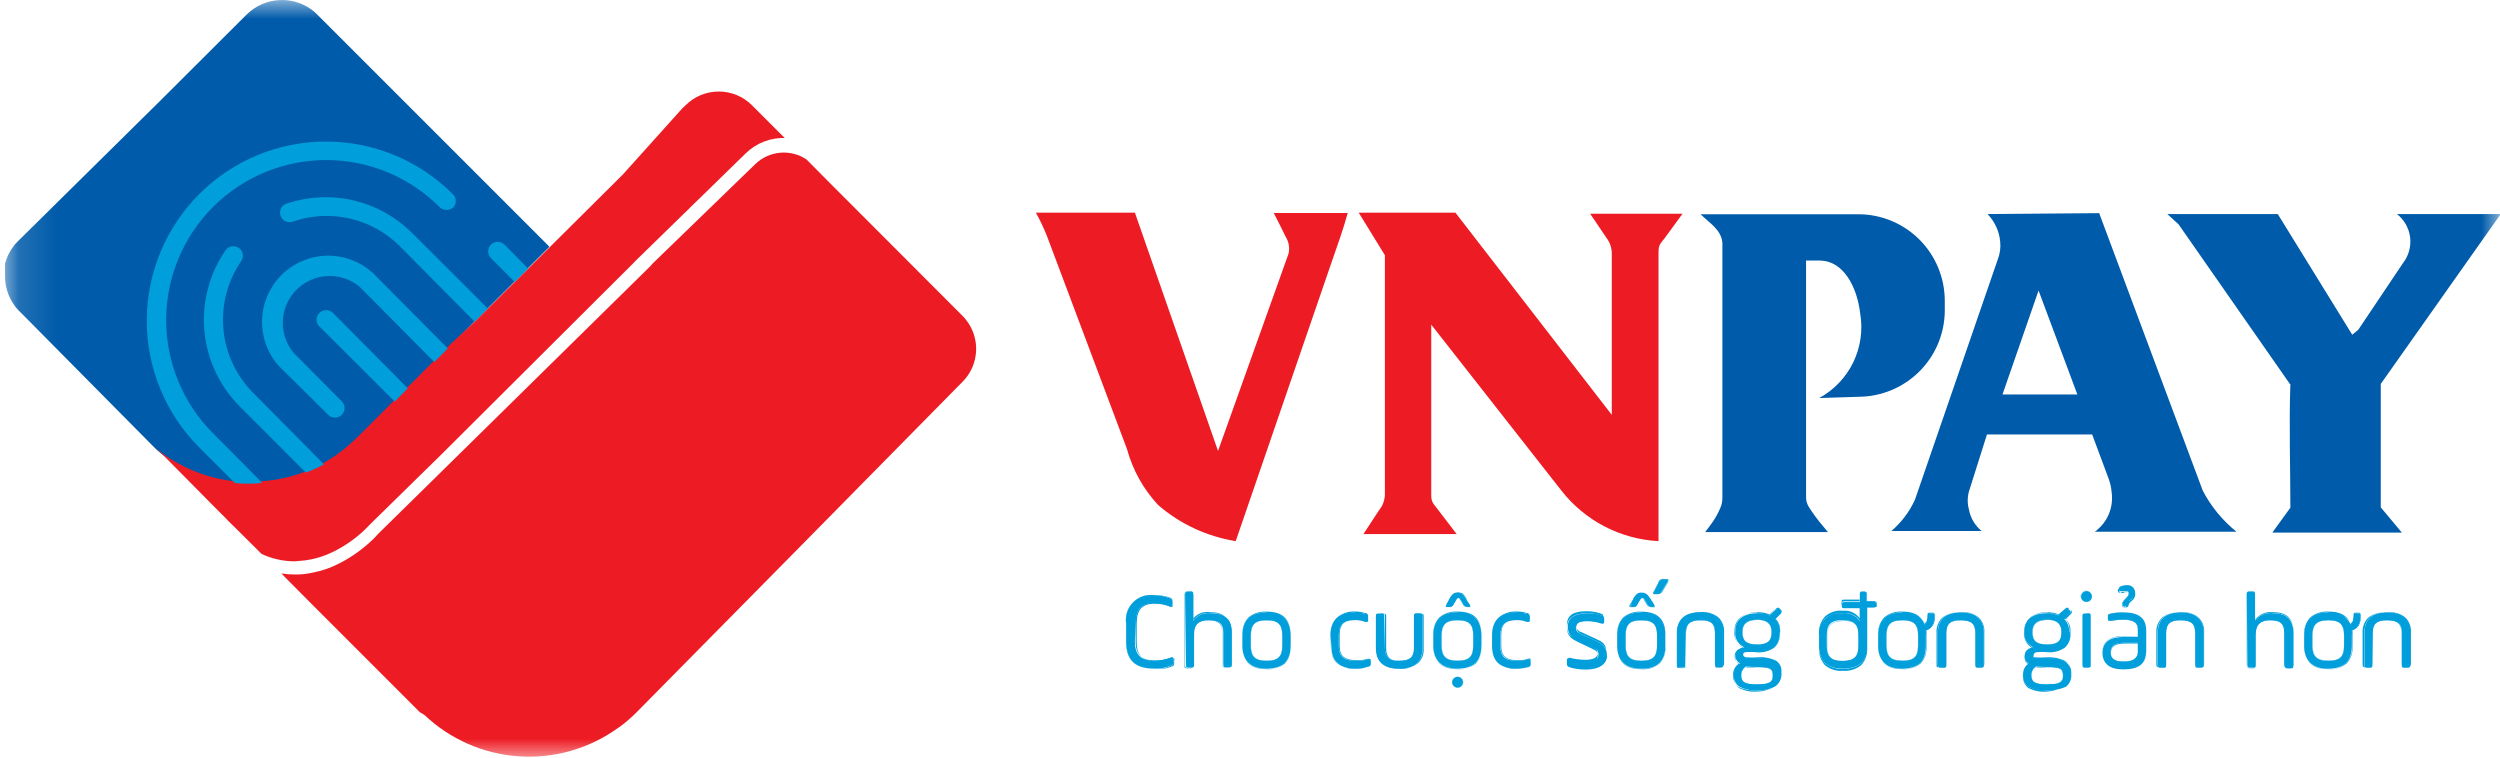 <svg width="66" height="20" viewBox="0 0 66 20" fill="none" xmlns="http://www.w3.org/2000/svg">
<mask id="mask0_826_447995" style="mask-type:luminance" maskUnits="userSpaceOnUse" x="0" y="0" width="66" height="20">
<path d="M66 0H0.133V20H66V0Z" fill="white"/>
</mask>
<g mask="url(#mask0_826_447995)">
<path d="M14.505 6.514L12.6 8.418L12.505 8.514L11.9 9.118L11.452 9.571L10.848 10.176L10.752 10.266L10.49 10.533L10.395 10.623L9.505 11.514L9.409 11.604C9.149 11.864 8.854 12.087 8.533 12.266C8.38 12.352 8.221 12.427 8.057 12.49C7.688 12.633 7.299 12.718 6.905 12.742C6.665 12.764 6.425 12.764 6.186 12.742C5.663 12.685 5.158 12.524 4.7 12.266C4.492 12.159 4.3 12.024 4.128 11.866L4.019 11.757L0.548 8.252L0.476 8.18C0.414 8.114 0.36 8.04 0.314 7.961C0.195 7.759 0.133 7.529 0.133 7.295C0.131 7.258 0.131 7.222 0.133 7.185C0.133 7.128 0.133 7.071 0.133 7.018V6.957C0.18 6.783 0.261 6.622 0.371 6.48C0.401 6.443 0.432 6.408 0.467 6.376L0.528 6.314L4.267 2.623L6.505 0.39C6.743 0.151 7.063 0.012 7.4 0.001C7.736 -0.011 8.065 0.106 8.319 0.328L14.505 6.514Z" fill="#005BAA"/>
<path d="M7.778 14.819C7.477 14.818 7.179 14.752 6.906 14.624L6.197 13.919L6.021 13.748L5.992 13.715L5.664 13.386L4.011 11.715L4.121 11.824C4.294 11.984 4.488 12.12 4.697 12.229C5.155 12.486 5.66 12.648 6.183 12.705C6.422 12.726 6.662 12.726 6.902 12.705C7.297 12.681 7.685 12.596 8.054 12.453C8.218 12.389 8.377 12.315 8.53 12.229C8.851 12.05 9.146 11.827 9.406 11.567L9.502 11.476L10.392 10.586L10.487 10.496L10.749 10.229L10.845 10.138L11.449 9.534L11.897 9.081L12.516 8.51L12.611 8.415L16.445 4.605L18.016 2.857L18.102 2.776C18.334 2.545 18.648 2.416 18.976 2.416C19.303 2.416 19.617 2.545 19.849 2.776L20.716 3.643H20.745C20.55 3.635 20.356 3.667 20.174 3.736C19.992 3.806 19.827 3.912 19.687 4.048L16.759 6.905L16.73 6.938L11.645 12.005L9.764 13.848L9.649 13.967C9.393 14.216 9.099 14.421 8.778 14.576C8.599 14.663 8.411 14.727 8.216 14.767C8.105 14.79 7.992 14.805 7.878 14.81L7.778 14.819Z" fill="#ED1C24"/>
<path d="M25.41 10.081L25.315 10.176L21.167 14.386L16.801 18.809C16.665 18.946 16.518 19.072 16.363 19.186L16.301 19.228C15.541 19.771 14.617 20.032 13.686 19.967C12.756 19.901 11.877 19.514 11.201 18.871L11.086 18.805L10.339 18.057L8.229 15.947L7.524 15.238L7.429 15.138C7.543 15.157 7.657 15.166 7.772 15.166H7.872C8.007 15.161 8.141 15.143 8.272 15.114C8.495 15.07 8.711 14.996 8.915 14.895C9.266 14.721 9.587 14.493 9.867 14.219L9.996 14.081L11.615 12.49L17.182 7.014L17.21 6.976L19.944 4.328C20.121 4.158 20.351 4.054 20.596 4.032C20.841 4.01 21.087 4.073 21.291 4.209L21.929 4.852L25.405 8.333C25.436 8.363 25.465 8.395 25.491 8.428C25.685 8.665 25.784 8.965 25.769 9.27C25.754 9.576 25.626 9.864 25.41 10.081Z" fill="#ED1C24"/>
<path d="M11.972 5.472C11.923 5.518 11.858 5.543 11.791 5.543C11.724 5.543 11.659 5.518 11.61 5.472C11.219 5.079 10.754 4.766 10.242 4.552C9.73 4.338 9.181 4.227 8.626 4.225C7.505 4.222 6.429 4.663 5.634 5.453C4.839 6.243 4.39 7.317 4.387 8.438C4.383 9.558 4.825 10.635 5.615 11.43L6.901 12.725C6.902 12.734 6.902 12.744 6.901 12.753C6.668 12.775 6.434 12.775 6.201 12.753L5.248 11.801C4.364 10.911 3.87 9.706 3.875 8.451C3.879 7.196 4.382 5.995 5.272 5.111C6.162 4.227 7.368 3.732 8.622 3.737C9.877 3.741 11.079 4.244 11.963 5.134C12.006 5.18 12.031 5.239 12.032 5.302C12.034 5.364 12.013 5.425 11.972 5.472Z" fill="#009EDB"/>
<path d="M13.942 7.091L13.585 7.443L12.961 6.814C12.938 6.791 12.919 6.763 12.906 6.733C12.894 6.702 12.887 6.669 12.887 6.636C12.887 6.603 12.894 6.57 12.906 6.539C12.919 6.509 12.938 6.481 12.961 6.457C12.985 6.434 13.012 6.415 13.043 6.403C13.074 6.39 13.107 6.383 13.14 6.383C13.173 6.383 13.206 6.39 13.236 6.403C13.267 6.415 13.295 6.434 13.318 6.457L13.942 7.091Z" fill="#009EDB"/>
<path d="M8.552 12.258C8.398 12.342 8.239 12.415 8.075 12.477L6.323 10.724C5.792 10.189 5.464 9.485 5.396 8.734C5.328 7.983 5.525 7.232 5.952 6.61C5.99 6.555 6.048 6.517 6.114 6.505C6.18 6.493 6.248 6.506 6.304 6.543C6.331 6.562 6.354 6.586 6.372 6.614C6.39 6.643 6.402 6.674 6.408 6.707C6.414 6.739 6.413 6.773 6.406 6.805C6.399 6.838 6.385 6.868 6.366 6.896C6.006 7.42 5.84 8.054 5.898 8.688C5.955 9.322 6.232 9.915 6.68 10.367L8.552 12.258Z" fill="#009EDB"/>
<path d="M12.875 8.143L12.613 8.405L12.527 8.49L10.56 6.505C10.201 6.143 9.747 5.89 9.25 5.773C8.754 5.656 8.234 5.68 7.751 5.843C7.719 5.858 7.684 5.866 7.648 5.866C7.612 5.866 7.577 5.859 7.545 5.845C7.512 5.831 7.483 5.81 7.459 5.784C7.435 5.758 7.416 5.727 7.405 5.693C7.394 5.659 7.39 5.623 7.394 5.588C7.398 5.552 7.409 5.518 7.426 5.487C7.444 5.457 7.468 5.43 7.497 5.409C7.526 5.388 7.559 5.374 7.594 5.366C8.164 5.18 8.775 5.155 9.358 5.297C9.941 5.438 10.473 5.739 10.894 6.166L12.875 8.143Z" fill="#009EDB"/>
<path d="M11.822 9.2L11.465 9.557L9.489 7.566C9.251 7.371 8.948 7.272 8.641 7.287C8.334 7.303 8.043 7.433 7.826 7.651C7.609 7.869 7.481 8.16 7.467 8.468C7.453 8.775 7.554 9.077 7.751 9.314L9.022 10.595C9.069 10.642 9.096 10.707 9.096 10.774C9.096 10.841 9.069 10.905 9.022 10.952C8.975 10.999 8.91 11.026 8.843 11.026C8.776 11.026 8.712 10.999 8.665 10.952L7.37 9.671C7.067 9.338 6.905 8.9 6.918 8.45C6.93 8.001 7.115 7.573 7.435 7.256C7.755 6.939 8.184 6.758 8.634 6.75C9.084 6.742 9.52 6.909 9.851 7.214L11.822 9.2Z" fill="#009EDB"/>
<path d="M10.765 10.251L10.503 10.518L10.418 10.599L8.432 8.618C8.385 8.571 8.358 8.507 8.358 8.439C8.358 8.373 8.385 8.308 8.432 8.261C8.479 8.214 8.544 8.187 8.61 8.187C8.677 8.187 8.742 8.214 8.789 8.261L10.765 10.251Z" fill="#009EDB"/>
<path fill-rule="evenodd" clip-rule="evenodd" d="M60.456 10.141L57.514 5.922L57.218 5.651H60.133L62.099 8.837L62.257 8.708L63.442 6.941C63.591 6.748 63.657 6.504 63.627 6.263C63.596 6.021 63.472 5.801 63.28 5.651H66.018L62.852 10.136V13.394L63.409 14.06H59.99L60.466 13.403C60.466 12.322 60.428 11.222 60.466 10.141H60.456ZM52.471 5.651C52.659 5.846 52.777 6.099 52.804 6.37C52.823 6.531 52.801 6.695 52.742 6.846L50.556 13.189C50.412 13.508 50.199 13.79 49.933 14.018H52.314C52.139 13.874 52.02 13.673 51.98 13.451C51.937 13.295 51.937 13.13 51.98 12.975L52.456 11.47H55.233L55.666 12.632C55.71 12.748 55.737 12.87 55.747 12.994C55.775 13.191 55.749 13.393 55.671 13.577C55.593 13.761 55.466 13.919 55.304 14.037H59.042C58.674 13.74 58.37 13.37 58.152 12.951L55.418 5.627L52.471 5.651ZM54.852 10.413H52.866L53.818 7.67L54.842 10.413H54.852ZM44.895 5.656H49.061C49.666 5.657 50.245 5.897 50.673 6.325C51.1 6.752 51.341 7.332 51.342 7.936V8.217C51.335 8.816 51.093 9.388 50.668 9.81C50.243 10.232 49.669 10.471 49.071 10.475L48.028 10.508C48.418 10.295 48.733 9.965 48.926 9.565C49.12 9.164 49.184 8.713 49.109 8.275C49.028 7.57 48.666 6.894 48.061 6.879H47.68V13.122C47.678 13.223 47.709 13.321 47.766 13.403C47.88 13.582 48.008 13.752 48.147 13.913L48.257 14.046H45.018L45.157 13.86C45.258 13.727 45.343 13.581 45.409 13.427C45.451 13.338 45.472 13.24 45.471 13.141V6.422C45.456 6.07 45.109 5.87 44.895 5.656Z" fill="#005BAA"/>
<path fill-rule="evenodd" clip-rule="evenodd" d="M27.347 5.614H29.961L32.156 11.905L34.018 6.695C34.052 6.543 34.025 6.384 33.942 6.252C33.842 6.038 33.732 5.833 33.628 5.624H35.58C35.466 6.048 35.294 6.514 35.147 6.943L32.623 14.286C31.865 14.164 31.156 13.835 30.575 13.333C30.185 12.914 29.902 12.405 29.751 11.852L27.642 6.238C27.558 6.024 27.459 5.815 27.347 5.614ZM37.785 8.571V13.067C37.785 13.248 37.828 13.281 37.942 13.428L38.456 14.1H35.994L36.409 13.467C36.51 13.344 36.564 13.188 36.561 13.028V6.738L35.87 5.614H38.423L42.551 10.952V6.714C42.556 6.554 42.504 6.397 42.404 6.271C42.266 6.057 42.118 5.852 41.98 5.643H44.418L43.942 6.295C43.828 6.438 43.785 6.471 43.785 6.657V14.286C43.286 14.26 42.799 14.127 42.356 13.896C41.913 13.665 41.525 13.342 41.218 12.948L37.785 8.571Z" fill="#ED1C24"/>
<path d="M29.96 16.932C29.96 17.266 30.103 17.442 30.47 17.442C30.613 17.442 30.755 17.416 30.889 17.366C30.955 17.337 30.974 17.366 30.974 17.428V17.466C30.974 17.523 30.974 17.547 30.889 17.58C30.757 17.632 30.616 17.656 30.474 17.651C29.97 17.651 29.732 17.428 29.732 16.932V16.456C29.717 16.356 29.727 16.253 29.759 16.157C29.791 16.061 29.845 15.973 29.916 15.901C29.988 15.829 30.075 15.775 30.171 15.742C30.267 15.71 30.369 15.7 30.47 15.713C30.608 15.714 30.745 15.74 30.874 15.79C30.941 15.813 30.955 15.842 30.955 15.899V15.937C30.955 16.009 30.927 16.028 30.865 16.004C30.737 15.949 30.599 15.921 30.46 15.923C30.108 15.923 29.984 16.094 29.984 16.466L29.96 16.932Z" fill="#009EDB"/>
<path d="M30.475 17.657C29.966 17.657 29.728 17.424 29.728 16.933V16.457C29.713 16.356 29.723 16.253 29.755 16.157C29.787 16.06 29.842 15.972 29.914 15.9C29.986 15.828 30.073 15.774 30.17 15.741C30.267 15.709 30.37 15.7 30.471 15.714C30.609 15.715 30.746 15.741 30.875 15.79C30.947 15.819 30.961 15.847 30.961 15.905V15.943C30.961 15.981 30.961 16.005 30.961 16.014C30.961 16.024 30.923 16.014 30.89 16.014C30.761 15.963 30.623 15.937 30.485 15.938C30.142 15.938 30.009 16.105 30.009 16.476V16.952C30.009 17.3 30.161 17.457 30.514 17.457C30.655 17.459 30.796 17.433 30.928 17.381C30.966 17.381 30.985 17.381 30.999 17.381C31.014 17.381 30.999 17.414 30.999 17.452V17.49C30.999 17.552 30.999 17.576 30.913 17.605C30.773 17.656 30.623 17.674 30.475 17.657ZM30.475 15.719C30.374 15.704 30.271 15.713 30.174 15.746C30.077 15.778 29.989 15.833 29.917 15.906C29.846 15.979 29.792 16.067 29.761 16.165C29.729 16.262 29.721 16.365 29.737 16.466V16.943C29.737 17.419 29.975 17.657 30.48 17.657C30.62 17.665 30.76 17.64 30.89 17.585C30.961 17.557 30.975 17.533 30.975 17.476V17.428C30.975 17.39 30.975 17.371 30.975 17.362C30.975 17.352 30.947 17.362 30.913 17.362C30.78 17.414 30.638 17.44 30.494 17.438C30.142 17.438 29.98 17.281 29.98 16.928V16.452C29.98 16.076 30.137 15.909 30.485 15.909C30.625 15.907 30.764 15.933 30.894 15.986C30.923 15.986 30.942 15.986 30.956 15.986C30.961 15.975 30.963 15.964 30.963 15.952C30.963 15.941 30.961 15.929 30.956 15.919V15.881C30.956 15.828 30.956 15.8 30.871 15.771C30.742 15.728 30.606 15.708 30.471 15.714L30.475 15.719Z" fill="#009EDB"/>
<path d="M31.286 15.714C31.286 15.633 31.286 15.619 31.376 15.619H31.409C31.486 15.619 31.5 15.619 31.5 15.714V16.385C31.555 16.314 31.628 16.258 31.712 16.224C31.795 16.19 31.887 16.178 31.976 16.19C32.314 16.19 32.514 16.333 32.514 16.666V17.523C32.514 17.6 32.514 17.614 32.424 17.614H32.386C32.309 17.614 32.295 17.614 32.295 17.523V16.7C32.295 16.471 32.195 16.371 31.924 16.371C31.652 16.371 31.524 16.481 31.524 16.747V17.533C31.524 17.609 31.524 17.623 31.433 17.623H31.4C31.328 17.623 31.309 17.623 31.309 17.533L31.286 15.714Z" fill="#009EDB"/>
<path d="M32.399 17.619H32.361C32.285 17.619 32.27 17.619 32.27 17.524V16.7C32.27 16.467 32.161 16.376 31.899 16.376C31.637 16.376 31.504 16.486 31.504 16.747V17.533C31.504 17.61 31.504 17.628 31.409 17.628H31.375C31.299 17.628 31.28 17.628 31.28 17.533V15.714C31.28 15.629 31.28 15.614 31.375 15.614H31.409C31.485 15.614 31.504 15.614 31.504 15.714V16.376C31.56 16.305 31.633 16.251 31.716 16.217C31.8 16.184 31.891 16.173 31.98 16.186C32.337 16.186 32.518 16.357 32.518 16.7V17.557C32.513 17.619 32.48 17.619 32.399 17.619ZM31.899 16.357C32.166 16.357 32.275 16.457 32.275 16.69V17.524C32.275 17.6 32.275 17.61 32.361 17.61H32.399C32.475 17.61 32.489 17.61 32.489 17.524V16.667C32.489 16.328 32.309 16.162 31.956 16.162C31.866 16.145 31.774 16.155 31.689 16.19C31.605 16.224 31.532 16.282 31.48 16.357V15.714C31.48 15.638 31.48 15.624 31.394 15.624H31.361C31.29 15.624 31.27 15.624 31.27 15.714V17.557C31.27 17.633 31.27 17.643 31.361 17.643H31.394C31.471 17.643 31.48 17.643 31.48 17.557V16.747C31.494 16.481 31.618 16.367 31.899 16.367V16.357Z" fill="#009EDB"/>
<path d="M32.8 17.044V16.777C32.8 16.372 33.015 16.168 33.438 16.168C33.862 16.168 34.072 16.377 34.072 16.777V17.044C34.072 17.453 33.862 17.653 33.438 17.653C33.015 17.653 32.8 17.444 32.8 17.044ZM33.853 16.777C33.853 16.496 33.753 16.372 33.438 16.372C33.124 16.372 33.019 16.496 33.019 16.777V17.044C33.019 17.325 33.124 17.448 33.438 17.448C33.753 17.448 33.853 17.325 33.853 17.044V16.777Z" fill="#009EDB"/>
<path d="M33.439 17.657C33.001 17.657 32.801 17.462 32.801 17.043V16.776C32.793 16.69 32.803 16.603 32.83 16.521C32.857 16.439 32.901 16.364 32.958 16.3C33.092 16.191 33.262 16.136 33.434 16.147C33.868 16.147 34.068 16.343 34.068 16.762V17.028C34.081 17.114 34.073 17.201 34.046 17.283C34.019 17.366 33.973 17.44 33.912 17.501C33.851 17.562 33.776 17.608 33.694 17.636C33.612 17.662 33.525 17.67 33.439 17.657ZM33.439 16.171C33.267 16.157 33.097 16.21 32.963 16.319C32.904 16.382 32.86 16.458 32.833 16.54C32.806 16.622 32.797 16.709 32.806 16.795V17.062C32.806 17.476 33.006 17.666 33.439 17.666C33.611 17.682 33.782 17.629 33.916 17.519C33.974 17.455 34.019 17.38 34.046 17.298C34.073 17.216 34.082 17.129 34.073 17.043V16.776C34.068 16.362 33.868 16.19 33.439 16.19V16.171ZM33.439 17.452C33.135 17.452 33.016 17.338 33.016 17.043V16.776C33.016 16.481 33.13 16.366 33.439 16.366C33.749 16.366 33.858 16.481 33.858 16.776V17.043C33.858 17.343 33.744 17.452 33.439 17.452ZM33.439 16.376C33.135 16.376 33.025 16.481 33.025 16.776V17.043C33.025 17.333 33.139 17.443 33.439 17.443C33.739 17.443 33.853 17.338 33.853 17.043V16.776C33.853 16.481 33.739 16.376 33.439 16.376Z" fill="#009EDB"/>
<path d="M35.124 16.766C35.124 16.385 35.329 16.166 35.772 16.166C35.858 16.163 35.943 16.176 36.025 16.204C36.096 16.204 36.115 16.247 36.115 16.314V16.342C36.115 16.413 36.115 16.437 36.025 16.413C35.945 16.384 35.861 16.369 35.777 16.371C35.453 16.371 35.344 16.499 35.344 16.771V17.052C35.344 17.342 35.472 17.447 35.82 17.447C35.907 17.45 35.994 17.437 36.077 17.409C36.144 17.385 36.163 17.409 36.163 17.48V17.509C36.163 17.571 36.163 17.595 36.072 17.613C35.984 17.641 35.893 17.654 35.801 17.652C35.358 17.652 35.148 17.461 35.148 17.052L35.124 16.766Z" fill="#009EDB"/>
<path d="M35.776 17.658C35.605 17.668 35.436 17.616 35.3 17.511C35.24 17.448 35.195 17.372 35.167 17.29C35.139 17.208 35.129 17.121 35.138 17.034V16.749C35.133 16.668 35.145 16.586 35.172 16.51C35.2 16.434 35.244 16.364 35.3 16.306C35.431 16.191 35.602 16.133 35.776 16.144C35.862 16.143 35.947 16.156 36.029 16.182C36.105 16.182 36.119 16.23 36.119 16.296V16.325C36.119 16.368 36.119 16.392 36.119 16.401C36.108 16.407 36.096 16.41 36.083 16.41C36.071 16.41 36.059 16.407 36.047 16.401C35.968 16.376 35.884 16.363 35.8 16.363C35.49 16.363 35.367 16.477 35.367 16.758V17.039C35.367 17.325 35.49 17.43 35.843 17.43C35.93 17.433 36.017 17.42 36.1 17.392C36.133 17.392 36.152 17.392 36.167 17.392C36.181 17.392 36.19 17.425 36.19 17.468V17.496C36.19 17.563 36.19 17.587 36.095 17.606C35.993 17.642 35.885 17.66 35.776 17.658ZM35.776 16.172C35.352 16.172 35.133 16.377 35.133 16.768V17.053C35.133 17.463 35.338 17.649 35.781 17.649C35.873 17.651 35.964 17.639 36.052 17.615C36.124 17.615 36.143 17.572 36.143 17.511V17.482C36.143 17.444 36.143 17.42 36.143 17.411C36.143 17.401 36.109 17.411 36.081 17.411C35.996 17.437 35.908 17.45 35.819 17.449C35.49 17.449 35.343 17.334 35.343 17.049V16.768C35.343 16.482 35.471 16.363 35.781 16.363C35.865 16.362 35.949 16.377 36.029 16.406C36.062 16.406 36.081 16.406 36.095 16.406C36.109 16.406 36.095 16.372 36.095 16.334V16.306C36.095 16.244 36.095 16.22 36.01 16.196C35.931 16.183 35.851 16.182 35.771 16.192L35.776 16.172Z" fill="#009EDB"/>
<path d="M36.561 17.109C36.561 17.338 36.656 17.447 36.947 17.447C37.237 17.447 37.332 17.343 37.332 17.109V16.285C37.332 16.214 37.332 16.195 37.428 16.195H37.456C37.537 16.195 37.551 16.195 37.551 16.285V17.109C37.551 17.462 37.375 17.652 36.947 17.652C36.518 17.652 36.323 17.471 36.323 17.109V16.285C36.323 16.214 36.323 16.195 36.418 16.195H36.447C36.528 16.195 36.542 16.195 36.542 16.285L36.561 17.109Z" fill="#009EDB"/>
<path d="M36.947 17.657C36.547 17.657 36.342 17.471 36.342 17.11V16.286C36.342 16.214 36.342 16.19 36.433 16.19H36.466C36.547 16.19 36.561 16.19 36.561 16.286V17.11C36.561 17.352 36.671 17.443 36.947 17.443C37.223 17.443 37.328 17.352 37.328 17.11V16.286C37.328 16.214 37.328 16.19 37.428 16.19H37.456C37.542 16.19 37.552 16.19 37.552 16.286V17.11C37.559 17.183 37.55 17.257 37.526 17.327C37.502 17.396 37.464 17.46 37.414 17.514C37.282 17.619 37.115 17.671 36.947 17.657ZM36.433 16.19C36.366 16.19 36.347 16.19 36.347 16.276V17.1C36.341 17.174 36.35 17.249 36.376 17.319C36.401 17.389 36.442 17.452 36.495 17.505C36.63 17.61 36.801 17.657 36.971 17.638C37.055 17.647 37.141 17.64 37.223 17.616C37.304 17.593 37.381 17.553 37.447 17.5C37.497 17.447 37.536 17.384 37.56 17.315C37.583 17.246 37.592 17.173 37.585 17.1V16.286C37.585 16.219 37.585 16.2 37.495 16.2H37.466C37.395 16.2 37.376 16.2 37.376 16.286V17.11C37.376 17.357 37.266 17.452 36.985 17.452C36.704 17.452 36.595 17.357 36.595 17.11V16.286C36.595 16.219 36.595 16.2 36.504 16.2L36.433 16.19Z" fill="#009EDB"/>
<path d="M37.842 17.043V16.776C37.842 16.371 38.051 16.166 38.48 16.166C38.908 16.166 39.108 16.376 39.108 16.776V17.043C39.108 17.452 38.899 17.652 38.48 17.652C38.061 17.652 37.842 17.443 37.842 17.043ZM38.894 16.776C38.894 16.495 38.794 16.371 38.48 16.371C38.166 16.371 38.056 16.495 38.056 16.776V17.043C38.056 17.323 38.166 17.447 38.48 17.447C38.794 17.447 38.894 17.323 38.894 17.043V16.776ZM38.275 15.786C38.342 15.681 38.385 15.643 38.48 15.643C38.575 15.643 38.613 15.671 38.685 15.786L38.794 15.957C38.828 16.009 38.794 16.023 38.756 16.023C38.732 16.027 38.706 16.023 38.685 16.011C38.663 15.999 38.646 15.98 38.637 15.957L38.57 15.843C38.528 15.762 38.48 15.762 38.432 15.843L38.37 15.957C38.36 15.979 38.343 15.998 38.322 16.01C38.3 16.022 38.276 16.027 38.251 16.023H38.223C38.166 16.023 38.156 16.023 38.189 15.957L38.275 15.786ZM38.38 17.909C38.4 17.89 38.425 17.877 38.453 17.871C38.481 17.866 38.509 17.869 38.535 17.88C38.561 17.891 38.583 17.909 38.599 17.933C38.614 17.956 38.622 17.983 38.622 18.012C38.622 18.04 38.614 18.067 38.599 18.091C38.583 18.114 38.561 18.132 38.535 18.143C38.509 18.154 38.481 18.157 38.453 18.152C38.425 18.147 38.4 18.134 38.38 18.114C38.366 18.101 38.355 18.085 38.348 18.067C38.34 18.05 38.337 18.031 38.337 18.012C38.337 17.993 38.34 17.974 38.348 17.956C38.355 17.939 38.366 17.923 38.38 17.909Z" fill="#009EDB"/>
<path d="M38.483 18.156C38.445 18.155 38.41 18.139 38.383 18.113C38.356 18.086 38.341 18.051 38.34 18.013C38.339 17.994 38.343 17.974 38.35 17.956C38.357 17.938 38.368 17.922 38.383 17.908C38.395 17.894 38.411 17.883 38.428 17.876C38.445 17.869 38.464 17.865 38.483 17.866C38.522 17.866 38.559 17.881 38.587 17.909C38.615 17.936 38.63 17.974 38.63 18.013C38.631 18.032 38.627 18.051 38.62 18.068C38.613 18.085 38.601 18.101 38.587 18.113C38.574 18.127 38.557 18.138 38.539 18.145C38.521 18.152 38.502 18.156 38.483 18.156ZM38.483 17.87C38.464 17.87 38.445 17.874 38.428 17.881C38.411 17.889 38.395 17.9 38.383 17.913C38.357 17.94 38.344 17.976 38.345 18.013C38.345 18.05 38.359 18.085 38.383 18.113C38.41 18.138 38.446 18.152 38.483 18.152C38.52 18.152 38.555 18.138 38.583 18.113C38.596 18.1 38.607 18.085 38.614 18.067C38.622 18.05 38.626 18.032 38.626 18.013C38.624 17.976 38.609 17.94 38.582 17.913C38.556 17.887 38.52 17.871 38.483 17.87ZM38.483 17.656C38.045 17.656 37.84 17.461 37.84 17.042V16.775C37.832 16.689 37.843 16.602 37.871 16.52C37.898 16.438 37.943 16.363 38.002 16.299C38.135 16.189 38.306 16.135 38.478 16.146C38.911 16.146 39.111 16.342 39.111 16.761V17.027C39.124 17.113 39.117 17.2 39.09 17.282C39.063 17.365 39.017 17.439 38.956 17.5C38.895 17.561 38.82 17.607 38.738 17.634C38.656 17.662 38.568 17.669 38.483 17.656ZM38.483 16.17C38.311 16.155 38.14 16.209 38.007 16.318C37.948 16.381 37.903 16.457 37.876 16.539C37.849 16.621 37.84 16.708 37.849 16.794V17.061C37.849 17.475 38.049 17.666 38.483 17.666C38.654 17.68 38.825 17.627 38.959 17.518C39.018 17.454 39.062 17.379 39.089 17.297C39.116 17.215 39.125 17.128 39.116 17.042V16.775C39.111 16.361 38.911 16.189 38.483 16.189V16.17ZM38.483 17.451C38.178 17.451 38.059 17.337 38.059 17.042V16.775C38.059 16.48 38.173 16.366 38.483 16.366C38.792 16.366 38.897 16.48 38.897 16.775V17.042C38.897 17.342 38.787 17.451 38.483 17.451ZM38.483 16.375C38.178 16.375 38.064 16.48 38.064 16.775V17.042C38.064 17.332 38.183 17.442 38.483 17.442C38.783 17.442 38.892 17.337 38.892 17.042V16.775C38.892 16.48 38.783 16.375 38.483 16.375ZM38.759 16.027C38.734 16.031 38.708 16.026 38.687 16.013C38.665 16 38.648 15.98 38.64 15.956L38.573 15.847C38.573 15.804 38.526 15.785 38.507 15.785C38.507 15.785 38.459 15.785 38.44 15.847L38.373 15.956C38.365 15.98 38.348 16 38.326 16.013C38.305 16.026 38.279 16.031 38.254 16.027H38.225C38.192 16.027 38.178 16.027 38.173 16.027C38.168 16.027 38.173 15.999 38.173 15.975L38.283 15.804C38.354 15.699 38.392 15.661 38.492 15.661C38.592 15.661 38.626 15.689 38.697 15.804L38.806 15.975C38.806 15.999 38.835 16.018 38.806 16.027C38.778 16.037 38.792 16.027 38.759 16.027ZM38.483 15.78C38.483 15.78 38.53 15.78 38.554 15.842L38.621 15.956C38.629 15.979 38.645 15.998 38.666 16.01C38.687 16.022 38.711 16.026 38.735 16.023C38.768 16.023 38.783 16.023 38.787 16.023C38.792 16.023 38.787 16.023 38.787 15.975L38.706 15.789C38.64 15.675 38.597 15.646 38.507 15.646C38.416 15.646 38.373 15.68 38.302 15.789L38.192 15.961C38.192 15.961 38.192 15.999 38.192 16.008C38.192 16.018 38.192 16.008 38.24 16.008H38.23C38.254 16.011 38.278 16.005 38.298 15.993C38.319 15.981 38.335 15.963 38.345 15.942L38.411 15.827C38.435 15.799 38.459 15.78 38.483 15.78Z" fill="#009EDB"/>
<path d="M39.391 16.766C39.391 16.385 39.596 16.166 40.039 16.166C40.124 16.163 40.21 16.176 40.291 16.204C40.363 16.204 40.382 16.247 40.382 16.314V16.342C40.382 16.413 40.382 16.437 40.291 16.413C40.212 16.383 40.128 16.369 40.044 16.371C39.72 16.371 39.61 16.499 39.61 16.771V17.052C39.61 17.342 39.739 17.447 40.063 17.447C40.151 17.45 40.24 17.437 40.325 17.409C40.391 17.385 40.41 17.409 40.41 17.48V17.509C40.41 17.571 40.41 17.595 40.315 17.613C40.229 17.642 40.139 17.654 40.048 17.652C39.601 17.652 39.391 17.461 39.391 17.052V16.766Z" fill="#009EDB"/>
<path d="M40.047 17.658C39.876 17.67 39.706 17.617 39.571 17.511C39.51 17.448 39.464 17.373 39.436 17.291C39.408 17.208 39.399 17.121 39.409 17.034V16.749C39.403 16.668 39.414 16.587 39.441 16.511C39.468 16.435 39.511 16.365 39.566 16.306C39.697 16.191 39.868 16.133 40.042 16.144C40.13 16.143 40.216 16.156 40.3 16.182C40.371 16.182 40.385 16.23 40.385 16.296V16.325C40.385 16.368 40.385 16.392 40.385 16.401C40.374 16.407 40.362 16.41 40.349 16.41C40.337 16.41 40.325 16.407 40.314 16.401C40.234 16.376 40.15 16.363 40.066 16.363C39.761 16.363 39.633 16.477 39.633 16.758V17.039C39.633 17.325 39.757 17.43 40.085 17.43C40.173 17.433 40.26 17.42 40.342 17.392C40.354 17.387 40.366 17.384 40.378 17.384C40.39 17.384 40.403 17.387 40.414 17.392C40.414 17.392 40.414 17.425 40.414 17.468V17.496C40.414 17.563 40.414 17.587 40.323 17.606C40.234 17.637 40.141 17.654 40.047 17.658ZM40.047 16.172C39.628 16.172 39.404 16.377 39.404 16.768V17.053C39.404 17.463 39.609 17.649 40.057 17.649C40.147 17.65 40.236 17.639 40.323 17.615C40.395 17.615 40.414 17.572 40.414 17.511V17.482C40.414 17.444 40.414 17.42 40.414 17.411C40.414 17.401 40.38 17.411 40.352 17.411C40.267 17.437 40.179 17.45 40.09 17.449C39.761 17.449 39.614 17.334 39.614 17.049V16.768C39.614 16.482 39.742 16.363 40.052 16.363C40.138 16.362 40.223 16.377 40.304 16.406C40.338 16.406 40.357 16.406 40.366 16.406C40.376 16.406 40.366 16.372 40.366 16.334V16.306C40.366 16.244 40.366 16.22 40.281 16.196C40.2 16.183 40.118 16.181 40.038 16.192L40.047 16.172Z" fill="#009EDB"/>
<path d="M41.366 17.467C41.366 17.395 41.366 17.376 41.461 17.39C41.599 17.431 41.741 17.451 41.885 17.452C42.108 17.452 42.199 17.41 42.199 17.286C42.199 17.162 42.151 17.143 42.013 17.076L41.661 16.91C41.475 16.819 41.389 16.733 41.389 16.533C41.389 16.333 41.561 16.191 41.904 16.191C42.026 16.19 42.148 16.207 42.266 16.243C42.332 16.243 42.351 16.286 42.351 16.352V16.381C42.351 16.452 42.351 16.467 42.261 16.448C42.144 16.411 42.022 16.393 41.899 16.395C41.685 16.395 41.604 16.438 41.604 16.557C41.604 16.676 41.656 16.7 41.756 16.748L42.128 16.914C42.323 17.009 42.418 17.095 42.418 17.305C42.418 17.514 42.242 17.676 41.87 17.676C41.732 17.678 41.594 17.66 41.461 17.624C41.385 17.6 41.366 17.576 41.366 17.514V17.467Z" fill="#009EDB"/>
<path d="M41.87 17.657C41.73 17.657 41.591 17.638 41.456 17.599C41.385 17.599 41.366 17.557 41.366 17.49C41.366 17.452 41.366 17.428 41.366 17.419C41.366 17.409 41.404 17.419 41.442 17.419C41.58 17.456 41.722 17.476 41.866 17.476C42.094 17.476 42.18 17.433 42.18 17.314C42.18 17.195 42.137 17.176 41.994 17.109L41.637 16.938C41.461 16.852 41.366 16.766 41.366 16.561C41.366 16.357 41.532 16.19 41.885 16.19C42.008 16.188 42.13 16.207 42.247 16.247C42.318 16.247 42.337 16.29 42.337 16.357V16.385C42.346 16.408 42.346 16.434 42.337 16.457C42.313 16.467 42.285 16.467 42.261 16.457C42.146 16.417 42.025 16.398 41.904 16.399C41.694 16.399 41.613 16.447 41.613 16.561C41.616 16.604 41.631 16.645 41.657 16.678C41.684 16.711 41.72 16.735 41.761 16.747L42.132 16.919C42.323 17.004 42.423 17.095 42.423 17.309C42.423 17.523 42.242 17.657 41.87 17.657ZM41.394 17.39H41.366C41.366 17.39 41.366 17.423 41.366 17.457C41.366 17.518 41.366 17.542 41.456 17.561C41.589 17.599 41.727 17.616 41.866 17.614C42.242 17.614 42.408 17.504 42.408 17.247C42.408 16.99 42.309 16.947 42.123 16.861L41.751 16.69C41.708 16.679 41.67 16.654 41.642 16.62C41.614 16.586 41.597 16.544 41.594 16.5C41.594 16.38 41.68 16.333 41.894 16.333C42.017 16.332 42.14 16.351 42.256 16.39C42.289 16.39 42.309 16.39 42.323 16.39C42.327 16.379 42.33 16.368 42.33 16.357C42.33 16.345 42.327 16.334 42.323 16.323V16.295C42.323 16.228 42.323 16.214 42.237 16.19C42.12 16.152 41.998 16.134 41.875 16.137C41.528 16.137 41.366 16.252 41.366 16.5C41.366 16.747 41.456 16.785 41.632 16.871L41.985 17.042C42.128 17.109 42.175 17.161 42.175 17.252C42.175 17.342 42.09 17.419 41.856 17.419C41.711 17.418 41.567 17.399 41.428 17.361L41.394 17.39Z" fill="#009EDB"/>
<path d="M42.694 17.044V16.777C42.694 16.372 42.908 16.168 43.332 16.168C43.756 16.168 43.965 16.377 43.965 16.777V17.044C43.965 17.453 43.756 17.653 43.332 17.653C42.908 17.653 42.694 17.444 42.694 17.044ZM43.746 16.777C43.746 16.496 43.651 16.372 43.332 16.372C43.013 16.372 42.913 16.496 42.913 16.777V17.044C42.913 17.325 43.018 17.449 43.332 17.449C43.646 17.449 43.746 17.325 43.746 17.044V16.777ZM43.127 15.787C43.199 15.682 43.237 15.644 43.332 15.644C43.427 15.644 43.47 15.672 43.537 15.787L43.651 15.958C43.684 16.011 43.651 16.025 43.613 16.025C43.588 16.029 43.563 16.024 43.542 16.012C43.52 16 43.503 15.981 43.494 15.958L43.427 15.844C43.38 15.763 43.332 15.763 43.289 15.844L43.222 15.958C43.194 16.015 43.165 16.025 43.103 16.025C43.041 16.025 43.032 16.025 43.065 15.958L43.127 15.787ZM43.865 15.615C43.853 15.637 43.835 15.655 43.813 15.667C43.791 15.679 43.766 15.684 43.741 15.682H43.713C43.646 15.682 43.637 15.682 43.67 15.611L43.789 15.377C43.8 15.348 43.82 15.323 43.847 15.308C43.874 15.292 43.906 15.286 43.937 15.291H43.965C44.041 15.291 44.056 15.291 44.013 15.372L43.865 15.615Z" fill="#009EDB"/>
<path d="M43.333 17.657C42.9 17.657 42.695 17.462 42.695 17.043V16.777C42.687 16.691 42.696 16.604 42.723 16.522C42.75 16.44 42.794 16.365 42.852 16.3C42.986 16.192 43.156 16.138 43.328 16.148C43.761 16.148 43.966 16.343 43.966 16.762V17.029C43.971 17.453 43.757 17.657 43.333 17.657ZM43.333 16.172C43.161 16.158 42.99 16.211 42.857 16.319C42.798 16.383 42.754 16.458 42.726 16.54C42.699 16.623 42.69 16.71 42.7 16.796V17.062C42.7 17.477 42.9 17.667 43.333 17.667C43.505 17.682 43.676 17.629 43.809 17.519C43.868 17.456 43.912 17.381 43.939 17.298C43.966 17.216 43.976 17.129 43.966 17.043V16.777C43.942 16.362 43.761 16.191 43.333 16.191V16.172ZM43.333 17.453C43.028 17.453 42.909 17.338 42.909 17.043V16.777C42.909 16.481 43.023 16.367 43.333 16.367C43.642 16.367 43.752 16.481 43.752 16.777V17.043C43.752 17.343 43.638 17.453 43.333 17.453ZM43.333 16.377C43.028 16.377 42.919 16.481 42.919 16.777V17.043C42.919 17.334 43.033 17.443 43.333 17.443C43.633 17.443 43.747 17.338 43.747 17.043V16.777C43.747 16.481 43.633 16.377 43.333 16.377ZM43.614 16.029C43.588 16.033 43.562 16.028 43.539 16.015C43.517 16.002 43.499 15.982 43.49 15.957L43.423 15.848C43.38 15.767 43.338 15.767 43.29 15.848L43.228 15.957C43.219 15.982 43.201 16.002 43.179 16.015C43.156 16.028 43.13 16.033 43.104 16.029C43.071 16.029 43.052 16.029 43.047 16.029C43.042 16.029 43.047 16 43.047 15.977L43.157 15.805C43.223 15.7 43.266 15.662 43.361 15.662C43.457 15.662 43.499 15.691 43.571 15.805L43.68 15.977C43.68 16 43.68 16.019 43.68 16.029C43.68 16.038 43.647 16.029 43.614 16.029ZM43.333 15.781C43.333 15.781 43.38 15.781 43.404 15.843L43.471 15.957C43.481 15.98 43.498 15.999 43.519 16.011C43.541 16.023 43.566 16.027 43.59 16.024C43.618 16.024 43.638 16.024 43.642 16.024C43.647 16.024 43.642 16.024 43.642 15.977L43.533 15.805C43.461 15.691 43.423 15.662 43.328 15.662C43.233 15.662 43.195 15.696 43.128 15.805L43.019 15.977C43.019 15.977 43.019 16.015 43.019 16.024C43.019 16.034 43.019 16.024 43.071 16.024C43.095 16.027 43.12 16.021 43.141 16.01C43.162 15.998 43.179 15.979 43.19 15.957L43.252 15.843C43.285 15.8 43.309 15.781 43.333 15.781ZM43.742 15.686H43.714C43.676 15.686 43.657 15.686 43.652 15.686C43.644 15.666 43.644 15.644 43.652 15.624L43.776 15.391C43.779 15.373 43.786 15.355 43.796 15.34C43.807 15.325 43.82 15.312 43.836 15.302C43.852 15.292 43.869 15.285 43.888 15.283C43.906 15.28 43.925 15.281 43.942 15.286H43.971C44.014 15.286 44.038 15.286 44.042 15.286C44.047 15.286 44.042 15.319 44.042 15.357L43.9 15.596C43.887 15.626 43.865 15.651 43.836 15.668C43.808 15.684 43.775 15.691 43.742 15.686ZM43.938 15.291C43.908 15.287 43.877 15.293 43.851 15.309C43.825 15.324 43.805 15.348 43.795 15.377L43.671 15.61C43.671 15.643 43.671 15.658 43.671 15.667C43.671 15.677 43.671 15.667 43.728 15.667H43.757C43.782 15.668 43.807 15.661 43.828 15.649C43.85 15.636 43.868 15.618 43.88 15.596L44.023 15.357C44.023 15.324 44.052 15.305 44.023 15.296C43.995 15.286 43.995 15.296 43.957 15.296L43.938 15.291Z" fill="#009EDB"/>
<path d="M44.491 17.534C44.491 17.61 44.491 17.625 44.401 17.625H44.367C44.296 17.625 44.272 17.625 44.272 17.534V16.71C44.272 16.348 44.477 16.168 44.882 16.168C45.286 16.168 45.481 16.358 45.481 16.71V17.534C45.481 17.61 45.481 17.625 45.391 17.625H45.372C45.291 17.625 45.277 17.625 45.277 17.534V16.71C45.277 16.477 45.186 16.372 44.896 16.372C44.605 16.372 44.505 16.482 44.505 16.71L44.491 17.534Z" fill="#009EDB"/>
<path d="M45.374 17.619C45.293 17.619 45.274 17.619 45.274 17.524V16.71C45.274 16.467 45.174 16.376 44.897 16.376C44.621 16.376 44.512 16.467 44.512 16.71V17.534C44.512 17.61 44.512 17.629 44.416 17.629H44.383C44.312 17.629 44.288 17.629 44.288 17.534V16.71C44.288 16.348 44.493 16.162 44.897 16.162C44.982 16.153 45.068 16.162 45.15 16.186C45.231 16.211 45.308 16.251 45.374 16.305C45.424 16.359 45.463 16.422 45.488 16.492C45.513 16.562 45.522 16.636 45.516 16.71V17.534C45.488 17.619 45.474 17.619 45.374 17.619ZM44.897 16.367C45.178 16.367 45.283 16.462 45.283 16.71V17.534C45.283 17.61 45.283 17.619 45.374 17.619C45.45 17.619 45.464 17.619 45.464 17.534V16.71C45.47 16.637 45.46 16.563 45.436 16.494C45.411 16.425 45.372 16.362 45.321 16.31C45.199 16.221 45.048 16.178 44.897 16.191C44.727 16.171 44.556 16.219 44.421 16.324C44.368 16.377 44.327 16.44 44.301 16.51C44.275 16.58 44.264 16.654 44.269 16.729V17.553C44.269 17.629 44.269 17.638 44.359 17.638H44.421C44.497 17.638 44.512 17.638 44.512 17.553V16.71C44.493 16.462 44.602 16.367 44.897 16.367Z" fill="#009EDB"/>
<path d="M46.987 16.703C46.987 17.037 46.791 17.208 46.387 17.208C46.285 17.197 46.183 17.197 46.082 17.208C46.061 17.212 46.042 17.223 46.029 17.239C46.016 17.256 46.009 17.277 46.011 17.299C46.011 17.337 46.011 17.365 46.087 17.38C46.187 17.387 46.287 17.387 46.387 17.38C46.551 17.368 46.715 17.399 46.863 17.47C46.912 17.504 46.952 17.551 46.977 17.605C47.002 17.66 47.012 17.72 47.006 17.779C47.012 17.844 47.003 17.909 46.978 17.969C46.953 18.029 46.913 18.081 46.863 18.122C46.717 18.199 46.552 18.234 46.387 18.222C46.222 18.233 46.057 18.198 45.911 18.122C45.864 18.087 45.827 18.041 45.802 17.988C45.778 17.934 45.768 17.876 45.773 17.818C45.769 17.756 45.783 17.694 45.812 17.639C45.842 17.585 45.886 17.539 45.939 17.508C45.902 17.493 45.87 17.466 45.849 17.432C45.827 17.398 45.817 17.358 45.82 17.318C45.82 17.189 45.896 17.113 46.053 17.089C45.973 17.055 45.906 16.995 45.862 16.92C45.819 16.844 45.8 16.757 45.811 16.67V16.665C45.811 16.351 46.034 16.189 46.411 16.189C46.514 16.187 46.616 16.206 46.711 16.246L46.877 16.099C46.925 16.056 46.949 16.056 46.996 16.099C47.044 16.141 47.044 16.165 46.996 16.213L46.868 16.346C46.91 16.389 46.942 16.439 46.964 16.495C46.985 16.551 46.994 16.61 46.992 16.67L46.987 16.703ZM46.106 17.589C46.062 17.611 46.026 17.645 46.002 17.688C45.977 17.73 45.965 17.778 45.968 17.827C45.968 18.018 46.077 18.065 46.387 18.065C46.696 18.065 46.806 18.018 46.806 17.822C46.806 17.627 46.701 17.608 46.387 17.608C46.293 17.609 46.199 17.602 46.106 17.589ZM46.768 16.665C46.768 16.46 46.639 16.36 46.387 16.36C46.134 16.36 46.001 16.46 46.001 16.665V16.703C46.001 16.908 46.096 17.013 46.387 17.013C46.677 17.013 46.768 16.908 46.768 16.703V16.665Z" fill="#009EDB"/>
<path d="M46.386 18.258C46.222 18.271 46.057 18.238 45.91 18.163C45.863 18.127 45.826 18.079 45.802 18.025C45.778 17.971 45.768 17.912 45.772 17.853C45.768 17.793 45.781 17.732 45.808 17.677C45.836 17.623 45.877 17.577 45.929 17.544C45.893 17.527 45.862 17.5 45.842 17.466C45.822 17.433 45.812 17.393 45.815 17.353C45.815 17.226 45.891 17.15 46.043 17.125C45.964 17.089 45.899 17.029 45.856 16.954C45.813 16.879 45.795 16.792 45.805 16.706V16.668C45.803 16.598 45.817 16.528 45.845 16.464C45.873 16.4 45.914 16.343 45.967 16.296C46.095 16.202 46.251 16.155 46.41 16.163C46.513 16.161 46.615 16.18 46.71 16.22L46.877 16.077C46.924 16.03 46.948 16.03 46.995 16.077C47.024 16.101 47.034 16.115 47.034 16.134C47.034 16.153 47.034 16.168 46.995 16.196L46.867 16.325C46.91 16.366 46.944 16.417 46.967 16.473C46.989 16.529 46.999 16.589 46.995 16.649V16.687C46.995 17.02 46.791 17.192 46.391 17.192C46.289 17.18 46.187 17.18 46.086 17.192C46.067 17.196 46.05 17.207 46.037 17.223C46.025 17.238 46.019 17.257 46.019 17.277C46.019 17.315 46.043 17.339 46.091 17.353C46.191 17.362 46.291 17.362 46.391 17.353C46.563 17.338 46.735 17.369 46.891 17.444C46.94 17.478 46.979 17.524 47.004 17.579C47.028 17.634 47.037 17.694 47.029 17.753C47.037 17.819 47.028 17.885 47.003 17.946C46.978 18.007 46.938 18.06 46.886 18.101C46.737 18.199 46.564 18.254 46.386 18.258ZM46.386 16.172C46.015 16.172 45.791 16.358 45.791 16.649V16.687C45.781 16.773 45.799 16.86 45.842 16.935C45.885 17.01 45.95 17.07 46.029 17.106C45.872 17.13 45.795 17.201 45.795 17.33C45.795 17.369 45.805 17.409 45.827 17.443C45.848 17.477 45.878 17.503 45.915 17.52C45.862 17.551 45.82 17.596 45.791 17.65C45.763 17.704 45.749 17.764 45.753 17.825C45.749 17.883 45.759 17.94 45.782 17.993C45.805 18.047 45.841 18.093 45.886 18.13C46.034 18.202 46.198 18.235 46.362 18.225C46.527 18.237 46.691 18.204 46.838 18.13C46.889 18.089 46.928 18.036 46.953 17.976C46.978 17.916 46.988 17.851 46.981 17.787C46.988 17.728 46.979 17.669 46.955 17.615C46.93 17.561 46.892 17.515 46.843 17.482C46.695 17.411 46.531 17.38 46.367 17.392C46.266 17.402 46.163 17.402 46.062 17.392C46.043 17.388 46.025 17.378 46.012 17.364C45.999 17.349 45.992 17.33 45.991 17.311C45.989 17.289 45.996 17.268 46.009 17.252C46.022 17.235 46.041 17.224 46.062 17.22C46.163 17.208 46.266 17.208 46.367 17.22C46.535 17.237 46.704 17.193 46.843 17.096C46.894 17.048 46.933 16.99 46.959 16.925C46.984 16.86 46.995 16.79 46.991 16.72V16.668C46.994 16.608 46.984 16.549 46.962 16.494C46.94 16.439 46.906 16.389 46.862 16.349L46.991 16.215C47.019 16.215 47.029 16.172 47.029 16.158C47.027 16.148 47.023 16.137 47.018 16.128C47.012 16.119 47.005 16.112 46.995 16.106H46.972C46.929 16.063 46.905 16.063 46.857 16.106L46.691 16.253C46.595 16.211 46.491 16.19 46.386 16.192V16.172ZM46.386 18.077C46.062 18.077 45.967 18.02 45.967 17.834C45.962 17.785 45.972 17.736 45.997 17.693C46.022 17.65 46.06 17.616 46.105 17.596C46.199 17.602 46.292 17.602 46.386 17.596C46.7 17.596 46.81 17.63 46.81 17.815C46.81 18.001 46.705 18.096 46.386 18.096V18.077ZM46.105 17.601C46.062 17.622 46.026 17.655 46.002 17.697C45.979 17.739 45.968 17.787 45.972 17.834C45.972 18.015 46.067 18.073 46.386 18.073C46.705 18.073 46.8 18.015 46.8 17.83C46.8 17.644 46.7 17.615 46.386 17.615C46.293 17.623 46.199 17.624 46.105 17.62V17.601ZM46.386 17.025C46.11 17.025 46 16.934 46 16.711V16.668C46 16.458 46.124 16.358 46.386 16.358C46.648 16.358 46.772 16.463 46.772 16.668V16.706C46.772 16.93 46.662 17.02 46.386 17.02V17.025ZM46.386 16.368C46.129 16.368 46.005 16.468 46.005 16.672V16.711C46.005 16.93 46.115 17.02 46.386 17.02C46.657 17.02 46.767 16.93 46.767 16.711V16.668C46.767 16.468 46.638 16.363 46.386 16.363V16.368Z" fill="#009EDB"/>
<path d="M49.546 15.952C49.546 16.014 49.546 16.033 49.465 16.033H49.294V17.047C49.294 17.452 49.08 17.652 48.656 17.652C48.232 17.652 48.023 17.452 48.023 17.047V16.776C48.014 16.695 48.024 16.614 48.051 16.538C48.078 16.462 48.123 16.394 48.18 16.337C48.238 16.281 48.308 16.238 48.385 16.213C48.461 16.187 48.542 16.18 48.623 16.19C48.714 16.175 48.807 16.187 48.892 16.224C48.976 16.261 49.048 16.322 49.099 16.4V16.057H48.703C48.637 16.057 48.623 16.057 48.623 15.976C48.623 15.914 48.623 15.895 48.703 15.895H49.099V15.714C49.099 15.633 49.099 15.619 49.189 15.619H49.18C49.251 15.619 49.275 15.619 49.275 15.714V15.871H49.446C49.508 15.871 49.527 15.871 49.527 15.952H49.546ZM48.227 17.043C48.227 17.323 48.323 17.447 48.642 17.447C48.961 17.447 49.061 17.323 49.061 17.043V16.776C49.061 16.495 48.961 16.371 48.642 16.371C48.323 16.371 48.227 16.495 48.227 16.776V17.043Z" fill="#009EDB"/>
<path d="M48.657 17.657C48.484 17.669 48.313 17.615 48.18 17.505C48.121 17.441 48.077 17.366 48.05 17.284C48.023 17.201 48.014 17.114 48.023 17.029V16.757C48.014 16.672 48.023 16.585 48.05 16.503C48.076 16.421 48.119 16.346 48.175 16.281C48.239 16.222 48.314 16.177 48.396 16.15C48.478 16.123 48.566 16.114 48.652 16.124C48.738 16.114 48.825 16.128 48.904 16.164C48.983 16.2 49.05 16.257 49.099 16.328V16H48.704C48.637 16 48.618 16 48.618 15.914C48.618 15.848 48.618 15.829 48.704 15.829H49.094V15.714C49.094 15.633 49.094 15.614 49.19 15.614H49.18C49.252 15.614 49.276 15.614 49.276 15.714V15.867H49.447C49.509 15.867 49.533 15.867 49.533 15.952C49.533 16.014 49.533 16.038 49.447 16.038H49.276V17.047C49.294 17.452 49.08 17.657 48.657 17.657ZM48.623 16.19C48.542 16.184 48.461 16.194 48.384 16.219C48.307 16.244 48.236 16.285 48.175 16.338C48.12 16.404 48.079 16.479 48.053 16.561C48.028 16.643 48.019 16.729 48.028 16.814V17.086C48.017 17.171 48.025 17.258 48.051 17.341C48.078 17.423 48.122 17.498 48.18 17.562C48.313 17.672 48.484 17.725 48.657 17.709C48.828 17.723 48.999 17.67 49.133 17.562C49.192 17.498 49.236 17.423 49.263 17.341C49.291 17.259 49.3 17.172 49.29 17.086V16.029H49.466C49.523 16.029 49.547 16.029 49.547 15.952C49.547 15.895 49.547 15.876 49.466 15.876H49.29V15.714C49.29 15.633 49.29 15.624 49.199 15.624H49.18C49.104 15.624 49.094 15.624 49.094 15.714V15.876H48.704C48.637 15.876 48.628 15.876 48.628 15.952C48.628 16.009 48.628 16.029 48.704 16.029H49.104V16.39C49.052 16.314 48.979 16.254 48.893 16.219C48.808 16.183 48.714 16.174 48.623 16.19ZM48.657 17.471C48.352 17.471 48.237 17.362 48.237 17.062V16.795C48.237 16.5 48.356 16.386 48.657 16.386C48.956 16.386 49.08 16.5 49.08 16.795V17.062C49.08 17.338 48.961 17.452 48.657 17.452V17.471ZM48.657 16.395C48.361 16.395 48.242 16.505 48.242 16.795V17.062C48.242 17.357 48.356 17.462 48.657 17.462C48.956 17.462 49.071 17.357 49.071 17.062V16.795C49.071 16.481 48.961 16.376 48.657 16.376V16.395Z" fill="#009EDB"/>
<path d="M49.586 17.044V16.777C49.586 16.372 49.796 16.168 50.224 16.168C50.544 16.168 50.729 16.277 50.81 16.482C50.853 16.482 50.896 16.406 50.896 16.253C50.896 16.21 50.896 16.196 50.963 16.196H51.01C51.063 16.196 51.072 16.196 51.072 16.253C51.072 16.486 50.982 16.601 50.843 16.639C50.849 16.685 50.849 16.731 50.843 16.777V17.044C50.843 17.453 50.634 17.653 50.215 17.653C49.796 17.653 49.586 17.444 49.586 17.044ZM50.639 16.777C50.639 16.496 50.539 16.372 50.224 16.372C49.91 16.372 49.801 16.496 49.801 16.777V17.044C49.801 17.325 49.91 17.448 50.224 17.448C50.539 17.448 50.639 17.325 50.639 17.044V16.777Z" fill="#009EDB"/>
<path d="M50.225 17.656C49.787 17.656 49.582 17.46 49.582 17.041V16.775C49.575 16.688 49.585 16.602 49.613 16.52C49.641 16.438 49.686 16.362 49.744 16.299C49.878 16.189 50.048 16.134 50.221 16.146C50.535 16.146 50.697 16.246 50.806 16.46C50.863 16.436 50.887 16.36 50.887 16.236C50.887 16.189 50.887 16.175 50.959 16.175H51.006C51.059 16.175 51.073 16.175 51.073 16.236C51.073 16.446 50.997 16.579 50.844 16.627C50.847 16.672 50.847 16.716 50.844 16.76V17.027C50.857 17.112 50.85 17.198 50.823 17.279C50.797 17.361 50.752 17.435 50.691 17.496C50.632 17.557 50.558 17.603 50.477 17.631C50.396 17.658 50.31 17.667 50.225 17.656ZM50.225 16.17C50.053 16.155 49.883 16.208 49.749 16.317C49.69 16.381 49.646 16.456 49.619 16.538C49.592 16.621 49.583 16.708 49.592 16.794V17.06C49.592 17.475 49.792 17.665 50.225 17.665C50.397 17.679 50.568 17.627 50.702 17.517C50.76 17.454 50.805 17.379 50.832 17.297C50.859 17.214 50.868 17.127 50.859 17.041V16.775C50.861 16.729 50.861 16.683 50.859 16.637C51.011 16.589 51.087 16.46 51.087 16.251C51.087 16.208 51.087 16.198 51.025 16.198H50.978C50.93 16.198 50.916 16.198 50.916 16.251C50.916 16.379 50.887 16.456 50.825 16.484C50.721 16.27 50.54 16.189 50.225 16.189V16.17ZM50.225 17.451C49.921 17.451 49.801 17.337 49.801 17.041V16.775C49.801 16.479 49.916 16.365 50.225 16.365C50.535 16.365 50.64 16.479 50.64 16.775V17.041C50.64 17.341 50.53 17.451 50.225 17.451ZM50.225 16.375C49.921 16.375 49.806 16.479 49.806 16.775V17.041C49.806 17.332 49.925 17.441 50.225 17.441C50.525 17.441 50.635 17.337 50.635 17.041V16.775C50.635 16.479 50.525 16.375 50.225 16.375Z" fill="#009EDB"/>
<path d="M51.381 17.534C51.381 17.61 51.381 17.625 51.286 17.625H51.253C51.181 17.625 51.162 17.625 51.162 17.534V16.71C51.162 16.348 51.367 16.168 51.767 16.168C52.167 16.168 52.372 16.358 52.372 16.71V17.534C52.372 17.61 52.372 17.625 52.276 17.625H52.243C52.162 17.625 52.148 17.625 52.148 17.534V16.71C52.148 16.477 52.062 16.372 51.767 16.372C51.472 16.372 51.381 16.482 51.381 16.71V17.534Z" fill="#009EDB"/>
<path d="M52.277 17.619H52.243C52.162 17.619 52.148 17.619 52.148 17.524V16.71C52.148 16.467 52.043 16.376 51.767 16.376C51.491 16.376 51.381 16.467 51.381 16.71V17.534C51.381 17.61 51.381 17.629 51.286 17.629H51.253C51.181 17.629 51.158 17.629 51.158 17.534V16.71C51.158 16.348 51.362 16.162 51.767 16.162C51.852 16.153 51.938 16.162 52.02 16.186C52.101 16.211 52.177 16.251 52.243 16.305C52.295 16.358 52.334 16.422 52.359 16.492C52.384 16.562 52.393 16.636 52.386 16.71V17.534C52.372 17.619 52.358 17.619 52.277 17.619ZM51.767 16.357C52.048 16.357 52.153 16.453 52.153 16.7V17.524C52.153 17.6 52.153 17.61 52.243 17.61H52.277C52.353 17.61 52.367 17.61 52.367 17.524V16.71C52.373 16.637 52.364 16.564 52.34 16.495C52.316 16.427 52.278 16.363 52.229 16.31C52.163 16.257 52.086 16.217 52.005 16.193C51.923 16.17 51.837 16.162 51.753 16.172C51.583 16.152 51.412 16.2 51.277 16.305C51.224 16.358 51.183 16.421 51.156 16.491C51.13 16.561 51.119 16.635 51.124 16.71V17.534C51.124 17.61 51.124 17.619 51.215 17.619H51.248C51.324 17.619 51.339 17.619 51.339 17.534V16.71C51.377 16.462 51.486 16.367 51.767 16.367V16.357Z" fill="#009EDB"/>
<path d="M54.647 16.703C54.647 17.037 54.452 17.208 54.052 17.208C53.949 17.197 53.845 17.197 53.742 17.208C53.721 17.212 53.703 17.223 53.689 17.239C53.676 17.256 53.669 17.277 53.671 17.299C53.671 17.337 53.671 17.365 53.747 17.38C53.849 17.387 53.951 17.387 54.052 17.38C54.216 17.368 54.38 17.399 54.528 17.47C54.576 17.505 54.615 17.552 54.639 17.606C54.663 17.66 54.673 17.72 54.666 17.779C54.673 17.844 54.663 17.909 54.638 17.969C54.613 18.029 54.574 18.081 54.523 18.122C54.377 18.2 54.212 18.235 54.047 18.222C53.873 18.238 53.698 18.203 53.542 18.122C53.497 18.086 53.461 18.04 53.438 17.986C53.415 17.933 53.405 17.875 53.409 17.818C53.405 17.756 53.419 17.695 53.447 17.64C53.475 17.586 53.518 17.54 53.571 17.508C53.533 17.493 53.502 17.466 53.48 17.432C53.459 17.398 53.449 17.358 53.452 17.318C53.452 17.189 53.528 17.113 53.685 17.089C53.605 17.055 53.538 16.995 53.494 16.92C53.451 16.844 53.432 16.757 53.443 16.67V16.665C53.443 16.351 53.666 16.189 54.047 16.189C54.149 16.187 54.249 16.207 54.343 16.246L54.509 16.099C54.557 16.056 54.581 16.056 54.628 16.099C54.676 16.141 54.676 16.165 54.628 16.213L54.5 16.346C54.541 16.389 54.574 16.439 54.595 16.495C54.617 16.551 54.626 16.61 54.623 16.67L54.647 16.703ZM53.766 17.589C53.723 17.611 53.686 17.645 53.662 17.688C53.637 17.73 53.626 17.778 53.628 17.827C53.628 18.018 53.738 18.065 54.052 18.065C54.366 18.065 54.466 18.018 54.466 17.822C54.466 17.627 54.361 17.608 54.052 17.608C53.956 17.609 53.861 17.602 53.766 17.589ZM54.419 16.665C54.419 16.46 54.295 16.36 54.042 16.36C53.79 16.36 53.657 16.46 53.657 16.665V16.703C53.657 16.908 53.747 17.013 54.042 17.013C54.338 17.013 54.419 16.908 54.419 16.703V16.665Z" fill="#009EDB"/>
<path d="M54.052 18.258C53.878 18.275 53.703 18.242 53.547 18.163C53.501 18.127 53.464 18.079 53.44 18.025C53.416 17.971 53.405 17.912 53.409 17.853C53.405 17.792 53.418 17.731 53.447 17.676C53.475 17.622 53.518 17.576 53.571 17.544C53.533 17.529 53.502 17.502 53.48 17.468C53.459 17.434 53.449 17.394 53.452 17.353C53.452 17.226 53.528 17.15 53.681 17.125C53.602 17.089 53.536 17.029 53.493 16.954C53.45 16.879 53.433 16.792 53.442 16.706V16.668C53.44 16.598 53.454 16.528 53.482 16.464C53.51 16.4 53.552 16.343 53.604 16.296C53.734 16.201 53.892 16.154 54.052 16.163C54.153 16.161 54.254 16.181 54.347 16.22L54.514 16.077C54.561 16.03 54.585 16.03 54.633 16.077C54.661 16.101 54.671 16.115 54.671 16.134C54.671 16.153 54.671 16.168 54.633 16.196L54.509 16.325C54.551 16.367 54.583 16.418 54.605 16.474C54.626 16.529 54.636 16.589 54.633 16.649V16.687C54.633 17.02 54.428 17.192 54.033 17.192C53.93 17.18 53.826 17.18 53.723 17.192C53.704 17.196 53.687 17.207 53.675 17.223C53.663 17.238 53.656 17.257 53.657 17.277C53.657 17.315 53.657 17.339 53.728 17.353C53.83 17.362 53.931 17.362 54.033 17.353C54.197 17.342 54.361 17.373 54.509 17.444C54.559 17.477 54.599 17.524 54.624 17.579C54.649 17.633 54.659 17.694 54.652 17.753C54.659 17.819 54.649 17.886 54.623 17.947C54.598 18.007 54.557 18.061 54.504 18.101C54.369 18.191 54.214 18.245 54.052 18.258ZM54.052 16.172C53.676 16.172 53.452 16.358 53.452 16.649V16.687C53.442 16.773 53.46 16.86 53.503 16.935C53.545 17.01 53.611 17.07 53.69 17.106C53.533 17.13 53.461 17.201 53.461 17.33C53.459 17.369 53.469 17.408 53.49 17.442C53.51 17.476 53.54 17.503 53.576 17.52C53.523 17.551 53.481 17.596 53.452 17.65C53.424 17.704 53.41 17.764 53.414 17.825C53.41 17.883 53.42 17.941 53.444 17.995C53.468 18.048 53.505 18.094 53.552 18.13C53.87 18.257 54.224 18.257 54.542 18.13C54.592 18.089 54.631 18.036 54.655 17.976C54.679 17.916 54.688 17.851 54.681 17.787C54.687 17.728 54.678 17.669 54.654 17.615C54.63 17.561 54.591 17.515 54.542 17.482C54.395 17.41 54.23 17.378 54.066 17.392C53.965 17.403 53.863 17.403 53.761 17.392C53.709 17.392 53.685 17.349 53.685 17.311C53.684 17.289 53.69 17.268 53.703 17.252C53.717 17.235 53.736 17.224 53.757 17.22C53.859 17.208 53.963 17.208 54.066 17.22C54.225 17.231 54.383 17.187 54.514 17.096C54.565 17.048 54.604 16.99 54.63 16.925C54.655 16.86 54.666 16.79 54.661 16.72V16.668C54.665 16.608 54.655 16.549 54.633 16.494C54.611 16.439 54.576 16.389 54.533 16.349L54.666 16.215C54.684 16.201 54.696 16.181 54.7 16.158C54.698 16.148 54.694 16.137 54.688 16.128C54.683 16.119 54.675 16.112 54.666 16.106C54.619 16.058 54.599 16.063 54.547 16.106L54.38 16.253C54.277 16.207 54.165 16.186 54.052 16.192V16.172ZM54.052 18.077C53.723 18.077 53.628 18.02 53.628 17.834C53.623 17.785 53.633 17.736 53.658 17.693C53.683 17.65 53.721 17.616 53.766 17.596C53.861 17.602 53.957 17.602 54.052 17.596C54.361 17.596 54.471 17.63 54.471 17.815C54.471 18.001 54.328 18.096 54.052 18.096V18.077ZM53.766 17.601C53.723 17.622 53.687 17.655 53.663 17.697C53.64 17.739 53.629 17.787 53.633 17.834C53.633 18.015 53.728 18.073 54.052 18.073C54.376 18.073 54.461 18.015 54.461 17.83C54.461 17.644 54.361 17.615 54.052 17.615C53.957 17.623 53.861 17.625 53.766 17.62V17.601ZM54.052 17.025C53.776 17.025 53.661 16.934 53.661 16.711V16.668C53.661 16.458 53.79 16.358 54.052 16.358C54.314 16.358 54.433 16.463 54.433 16.668V16.706C54.419 16.93 54.323 17.02 54.052 17.02V17.025ZM54.052 16.368C53.79 16.368 53.666 16.468 53.666 16.672V16.711C53.666 16.93 53.776 17.02 54.052 17.02C54.328 17.02 54.428 16.93 54.428 16.711V16.668C54.419 16.468 54.3 16.363 54.052 16.363V16.368Z" fill="#009EDB"/>
<path d="M55.226 15.747C55.226 15.766 55.223 15.784 55.217 15.802C55.21 15.819 55.2 15.835 55.187 15.848C55.174 15.861 55.159 15.872 55.142 15.879C55.124 15.886 55.106 15.89 55.087 15.89C55.068 15.891 55.049 15.888 55.031 15.881C55.014 15.874 54.997 15.863 54.983 15.85C54.97 15.837 54.959 15.821 54.951 15.803C54.944 15.786 54.94 15.767 54.94 15.747C54.941 15.709 54.957 15.673 54.985 15.646C55.012 15.619 55.049 15.604 55.087 15.604C55.125 15.606 55.16 15.621 55.185 15.648C55.211 15.675 55.226 15.71 55.226 15.747ZM54.978 16.285C54.978 16.214 54.978 16.195 55.069 16.195H55.102C55.173 16.195 55.192 16.195 55.192 16.285V17.533C55.192 17.609 55.192 17.623 55.102 17.623H55.069C54.987 17.623 54.978 17.623 54.978 17.533V16.285Z" fill="#009EDB"/>
<path d="M55.105 17.619H55.072C54.991 17.619 54.977 17.619 54.977 17.524V16.286C54.977 16.215 54.977 16.191 55.072 16.191H55.105C55.177 16.191 55.201 16.191 55.201 16.286V17.534C55.201 17.619 55.177 17.619 55.105 17.619ZM55.072 16.191C54.996 16.191 54.981 16.191 54.981 16.277V17.524C54.981 17.601 54.981 17.61 55.072 17.61H55.105C55.172 17.61 55.191 17.61 55.191 17.524V16.286C55.191 16.22 55.191 16.201 55.105 16.201L55.072 16.191ZM55.072 15.882C55.034 15.882 54.998 15.866 54.971 15.84C54.944 15.813 54.929 15.777 54.929 15.739C54.929 15.701 54.944 15.664 54.971 15.637C54.998 15.611 55.034 15.596 55.072 15.596C55.11 15.596 55.146 15.611 55.173 15.637C55.2 15.664 55.215 15.701 55.215 15.739C55.215 15.777 55.2 15.813 55.173 15.84C55.146 15.866 55.11 15.882 55.072 15.882ZM55.072 15.601C55.054 15.601 55.036 15.604 55.019 15.611C55.002 15.618 54.987 15.628 54.974 15.641C54.962 15.654 54.951 15.669 54.944 15.686C54.938 15.703 54.934 15.72 54.934 15.739C54.934 15.757 54.938 15.775 54.944 15.791C54.951 15.808 54.962 15.823 54.974 15.836C54.987 15.849 55.002 15.859 55.019 15.866C55.036 15.873 55.054 15.877 55.072 15.877C55.109 15.877 55.144 15.862 55.17 15.836C55.196 15.81 55.21 15.775 55.21 15.739C55.21 15.702 55.196 15.667 55.17 15.641C55.144 15.615 55.109 15.601 55.072 15.601Z" fill="#009EDB"/>
<path d="M56.656 17.195C56.656 17.519 56.471 17.672 56.052 17.672C55.718 17.672 55.509 17.538 55.509 17.238C55.509 16.938 55.704 16.815 56.099 16.815H56.442V16.619C56.442 16.424 56.304 16.357 56.061 16.357C55.954 16.357 55.847 16.368 55.742 16.391C55.671 16.391 55.647 16.391 55.647 16.319V16.296C55.647 16.229 55.647 16.21 55.737 16.195C55.841 16.176 55.946 16.166 56.052 16.167C56.456 16.167 56.656 16.319 56.656 16.619V17.195ZM56.442 16.967H56.099C55.842 16.967 55.723 17.038 55.723 17.219C55.723 17.4 55.833 17.467 56.052 17.467C56.271 17.467 56.442 17.405 56.442 17.186V16.967ZM56.099 16.015C56.047 16.015 56.042 16.015 56.033 15.957C56.023 15.9 56.075 15.843 56.161 15.753C56.181 15.736 56.195 15.712 56.199 15.686C56.199 15.634 56.199 15.61 56.147 15.61C56.105 15.6 56.061 15.6 56.018 15.61C55.985 15.61 55.961 15.61 55.942 15.581V15.557C55.942 15.515 55.942 15.495 55.985 15.481C56.039 15.458 56.097 15.447 56.156 15.448C56.185 15.446 56.213 15.45 56.24 15.46C56.266 15.47 56.29 15.486 56.31 15.506C56.33 15.527 56.344 15.551 56.353 15.578C56.362 15.605 56.365 15.634 56.361 15.662C56.361 15.786 56.19 15.838 56.185 15.934C56.183 15.948 56.176 15.961 56.166 15.972C56.156 15.982 56.142 15.989 56.128 15.991L56.099 16.015Z" fill="#009EDB"/>
<path d="M56.052 17.657C55.695 17.657 55.504 17.505 55.504 17.219C55.504 16.933 55.685 16.79 56.1 16.79H56.438V16.619C56.438 16.438 56.323 16.362 56.062 16.362C55.955 16.36 55.847 16.37 55.742 16.39C55.704 16.39 55.681 16.39 55.666 16.39C55.652 16.39 55.666 16.357 55.666 16.324V16.3C55.666 16.233 55.666 16.214 55.757 16.195C55.86 16.175 55.966 16.165 56.071 16.167C56.476 16.167 56.681 16.324 56.681 16.643V17.219C56.661 17.514 56.471 17.657 56.052 17.657ZM56.1 16.8C55.69 16.8 55.509 16.928 55.509 17.219C55.509 17.509 55.695 17.648 56.052 17.648C56.218 17.665 56.385 17.628 56.528 17.543C56.58 17.502 56.62 17.448 56.646 17.388C56.672 17.327 56.682 17.261 56.676 17.195V16.619C56.68 16.555 56.668 16.49 56.641 16.431C56.615 16.372 56.574 16.321 56.523 16.281C56.387 16.199 56.229 16.161 56.071 16.171C55.966 16.17 55.86 16.18 55.757 16.2C55.685 16.2 55.671 16.229 55.671 16.295V16.319C55.671 16.352 55.671 16.371 55.671 16.381C55.671 16.39 55.704 16.381 55.742 16.381C55.847 16.358 55.954 16.347 56.062 16.348C56.328 16.348 56.443 16.428 56.443 16.614V16.795L56.1 16.8ZM56.052 17.467C55.828 17.467 55.723 17.386 55.723 17.219C55.723 17.052 55.838 16.962 56.1 16.962H56.443V17.186C56.443 17.419 56.295 17.467 56.052 17.467ZM56.1 16.99C55.838 16.99 55.728 17.062 55.728 17.238C55.728 17.414 55.833 17.481 56.052 17.481C56.271 17.481 56.438 17.405 56.438 17.205V16.99H56.1ZM56.1 16.038C56.042 16.038 56.038 16.038 56.028 15.981C56.019 15.924 56.057 15.876 56.119 15.809L56.161 15.767C56.171 15.759 56.179 15.75 56.184 15.739C56.19 15.728 56.194 15.717 56.195 15.705C56.195 15.652 56.195 15.633 56.147 15.629C56.109 15.63 56.072 15.639 56.038 15.657C56 15.657 55.976 15.657 55.952 15.624V15.6C55.952 15.552 55.952 15.538 55.995 15.524C56.049 15.5 56.107 15.489 56.166 15.49C56.222 15.489 56.276 15.507 56.319 15.543C56.338 15.565 56.353 15.59 56.362 15.618C56.371 15.646 56.374 15.676 56.371 15.705C56.367 15.737 56.356 15.767 56.34 15.795C56.323 15.823 56.302 15.847 56.276 15.867C56.236 15.892 56.207 15.931 56.195 15.976C56.194 15.991 56.187 16.005 56.177 16.015C56.166 16.026 56.153 16.032 56.138 16.033L56.1 16.038ZM56.133 15.624C56.161 15.624 56.19 15.624 56.19 15.705C56.186 15.731 56.172 15.754 56.152 15.771L56.109 15.814C56.047 15.876 56.014 15.909 56.019 15.976C56.023 16.043 56.019 16.029 56.085 16.029C56.099 16.027 56.111 16.02 56.12 16.011C56.13 16.002 56.136 15.989 56.138 15.976C56.15 15.93 56.179 15.889 56.219 15.862C56.245 15.846 56.269 15.825 56.287 15.799C56.305 15.774 56.317 15.745 56.323 15.714C56.326 15.686 56.322 15.657 56.313 15.63C56.304 15.603 56.29 15.578 56.271 15.557C56.231 15.521 56.178 15.502 56.123 15.505C56.065 15.503 56.006 15.515 55.952 15.538C55.919 15.538 55.9 15.567 55.914 15.61C55.914 15.652 55.957 15.652 55.99 15.643C56.035 15.623 56.084 15.616 56.133 15.624Z" fill="#009EDB"/>
<path d="M57.186 17.534C57.186 17.61 57.186 17.625 57.091 17.625H57.058C56.986 17.625 56.967 17.625 56.967 17.534V16.71C56.967 16.348 57.172 16.168 57.572 16.168C57.972 16.168 58.177 16.358 58.177 16.71V17.534C58.177 17.61 58.177 17.625 58.081 17.625H58.048C57.967 17.625 57.953 17.625 57.953 17.534V16.71C57.953 16.477 57.867 16.372 57.572 16.372C57.277 16.372 57.186 16.482 57.186 16.71V17.534Z" fill="#009EDB"/>
<path d="M58.079 17.619H58.046C57.965 17.619 57.951 17.619 57.951 17.524V16.71C57.951 16.467 57.846 16.376 57.57 16.376C57.294 16.376 57.184 16.467 57.184 16.71V17.534C57.184 17.61 57.184 17.629 57.089 17.629H57.056C56.984 17.629 56.96 17.629 56.96 17.534V16.71C56.96 16.348 57.165 16.162 57.57 16.162C57.655 16.153 57.74 16.162 57.822 16.186C57.904 16.211 57.98 16.251 58.046 16.305C58.098 16.358 58.137 16.422 58.162 16.492C58.186 16.562 58.196 16.636 58.189 16.71V17.534C58.175 17.619 58.16 17.619 58.079 17.619ZM57.57 16.357C57.851 16.357 57.956 16.453 57.956 16.7V17.524C57.956 17.6 57.956 17.61 58.046 17.61H58.079C58.156 17.61 58.17 17.61 58.17 17.524V16.71C58.176 16.637 58.166 16.564 58.143 16.495C58.119 16.427 58.081 16.363 58.032 16.31C57.965 16.257 57.889 16.217 57.807 16.193C57.726 16.17 57.64 16.162 57.556 16.172C57.386 16.152 57.215 16.2 57.079 16.305C57.026 16.358 56.985 16.421 56.959 16.491C56.933 16.561 56.922 16.635 56.927 16.71V17.534C56.927 17.61 56.951 17.619 57.017 17.619H57.051C57.127 17.619 57.141 17.619 57.141 17.534V16.71C57.179 16.462 57.275 16.367 57.57 16.367V16.357Z" fill="#009EDB"/>
<path d="M59.315 15.714C59.315 15.633 59.315 15.619 59.41 15.619H59.444C59.52 15.619 59.534 15.619 59.534 15.714V16.385C59.589 16.314 59.662 16.258 59.746 16.223C59.829 16.189 59.921 16.177 60.01 16.19C60.362 16.19 60.544 16.357 60.544 16.7V17.557C60.544 17.633 60.544 17.647 60.453 17.647H60.415C60.339 17.647 60.325 17.647 60.325 17.557V16.7C60.325 16.471 60.22 16.371 59.953 16.371C59.686 16.371 59.553 16.481 59.553 16.747V17.533C59.553 17.609 59.553 17.623 59.462 17.623H59.429C59.353 17.623 59.334 17.623 59.334 17.533L59.315 15.714Z" fill="#009EDB"/>
<path d="M60.434 17.619H60.396C60.32 17.619 60.301 17.619 60.301 17.524V16.7C60.301 16.467 60.196 16.376 59.934 16.376C59.672 16.376 59.539 16.486 59.539 16.747V17.533C59.539 17.61 59.539 17.628 59.444 17.628H59.41C59.339 17.628 59.315 17.628 59.315 17.533V15.714C59.315 15.629 59.315 15.614 59.41 15.614H59.444C59.52 15.614 59.539 15.614 59.539 15.714V16.376C59.594 16.305 59.668 16.251 59.751 16.217C59.835 16.184 59.926 16.173 60.015 16.186C60.372 16.186 60.553 16.357 60.553 16.7V17.557C60.529 17.619 60.51 17.619 60.434 17.619ZM59.958 16.357C60.224 16.357 60.334 16.457 60.334 16.69V17.524C60.334 17.6 60.334 17.61 60.42 17.61H60.458C60.534 17.61 60.544 17.61 60.544 17.524V16.667C60.544 16.328 60.367 16.162 60.015 16.162C59.925 16.149 59.834 16.161 59.75 16.195C59.667 16.229 59.594 16.285 59.539 16.357V15.714C59.539 15.638 59.539 15.624 59.453 15.624H59.42C59.348 15.624 59.329 15.624 59.329 15.714V17.557C59.329 17.633 59.329 17.643 59.42 17.643H59.453C59.525 17.643 59.539 17.643 59.539 17.557V16.747C59.529 16.481 59.658 16.367 59.934 16.367L59.958 16.357Z" fill="#009EDB"/>
<path d="M60.832 17.043V16.777C60.832 16.372 61.042 16.167 61.47 16.167C61.589 16.15 61.709 16.171 61.815 16.227C61.92 16.284 62.005 16.373 62.056 16.481C62.099 16.481 62.142 16.405 62.142 16.253C62.142 16.21 62.142 16.196 62.208 16.196H62.256C62.308 16.196 62.318 16.196 62.318 16.253C62.318 16.486 62.222 16.6 62.089 16.639C62.094 16.684 62.094 16.731 62.089 16.777V17.043C62.089 17.453 61.88 17.653 61.461 17.653C61.041 17.653 60.832 17.443 60.832 17.043ZM61.884 16.777C61.884 16.496 61.784 16.372 61.47 16.372C61.156 16.372 61.046 16.496 61.046 16.777V17.043C61.046 17.324 61.151 17.448 61.47 17.448C61.789 17.448 61.884 17.324 61.884 17.043V16.777Z" fill="#009EDB"/>
<path d="M61.473 17.656C61.035 17.656 60.83 17.46 60.83 17.041V16.775C60.822 16.688 60.833 16.602 60.861 16.52C60.889 16.438 60.933 16.362 60.992 16.299C61.125 16.189 61.296 16.134 61.468 16.146C61.782 16.146 61.968 16.246 62.054 16.46C62.111 16.436 62.135 16.36 62.135 16.236C62.135 16.189 62.135 16.175 62.206 16.175H62.254C62.306 16.175 62.321 16.175 62.321 16.236C62.321 16.446 62.244 16.579 62.092 16.627C62.094 16.672 62.094 16.716 62.092 16.76V17.027C62.105 17.112 62.097 17.198 62.071 17.279C62.044 17.361 61.999 17.435 61.939 17.496C61.879 17.557 61.806 17.603 61.725 17.631C61.644 17.658 61.558 17.667 61.473 17.656ZM61.473 16.17C61.301 16.155 61.13 16.208 60.997 16.317C60.938 16.381 60.894 16.456 60.867 16.538C60.839 16.621 60.83 16.708 60.84 16.794V17.06C60.84 17.475 61.039 17.665 61.473 17.665C61.645 17.679 61.815 17.627 61.949 17.517C62.008 17.454 62.052 17.379 62.079 17.297C62.106 17.214 62.116 17.127 62.106 17.041V16.775C62.109 16.729 62.109 16.683 62.106 16.637C62.259 16.589 62.33 16.46 62.33 16.251C62.33 16.208 62.33 16.198 62.273 16.198H62.225C62.178 16.198 62.163 16.198 62.163 16.251C62.163 16.379 62.135 16.456 62.073 16.484C61.968 16.27 61.787 16.189 61.473 16.189V16.17ZM61.473 17.451C61.168 17.451 61.049 17.337 61.049 17.041V16.775C61.049 16.479 61.163 16.365 61.473 16.365C61.782 16.365 61.887 16.479 61.887 16.775V17.041C61.887 17.341 61.778 17.451 61.473 17.451ZM61.473 16.375C61.168 16.375 61.054 16.479 61.054 16.775V17.041C61.054 17.332 61.173 17.441 61.473 17.441C61.773 17.441 61.882 17.337 61.882 17.041V16.775C61.882 16.479 61.773 16.375 61.473 16.375Z" fill="#009EDB"/>
<path d="M62.628 17.534C62.628 17.61 62.628 17.625 62.532 17.625H62.513C62.442 17.625 62.423 17.625 62.423 17.534V16.71C62.423 16.348 62.623 16.168 63.028 16.168C63.432 16.168 63.632 16.358 63.632 16.71V17.534C63.632 17.61 63.632 17.625 63.537 17.625H63.504C63.423 17.625 63.408 17.625 63.408 17.534V16.71C63.408 16.477 63.323 16.372 63.028 16.372C62.732 16.372 62.642 16.482 62.642 16.71L62.628 17.534Z" fill="#009EDB"/>
<path d="M63.524 17.619H63.491C63.41 17.619 63.396 17.619 63.396 17.524V16.71C63.396 16.467 63.291 16.376 63.015 16.376C62.739 16.376 62.629 16.467 62.629 16.71V17.534C62.629 17.61 62.629 17.629 62.534 17.629H62.515C62.443 17.629 62.419 17.629 62.419 17.534V16.71C62.419 16.348 62.624 16.162 63.029 16.162C63.114 16.153 63.2 16.162 63.281 16.186C63.363 16.211 63.439 16.251 63.505 16.305C63.557 16.358 63.596 16.422 63.621 16.492C63.645 16.562 63.655 16.636 63.648 16.71V17.534C63.62 17.619 63.605 17.619 63.524 17.619ZM63.015 16.357C63.296 16.357 63.4 16.453 63.4 16.7V17.524C63.4 17.6 63.4 17.61 63.491 17.61H63.524C63.6 17.61 63.615 17.61 63.615 17.524V16.71C63.62 16.637 63.611 16.564 63.587 16.495C63.564 16.427 63.526 16.363 63.477 16.31C63.41 16.257 63.334 16.217 63.252 16.193C63.171 16.17 63.085 16.162 63 16.172C62.83 16.152 62.66 16.2 62.524 16.305C62.471 16.358 62.43 16.421 62.404 16.491C62.378 16.561 62.367 16.635 62.372 16.71V17.534C62.372 17.61 62.396 17.619 62.462 17.619H62.515C62.591 17.619 62.605 17.619 62.605 17.534V16.71C62.624 16.462 62.734 16.367 63.015 16.367V16.357Z" fill="#009EDB"/>
</g>
</svg>
